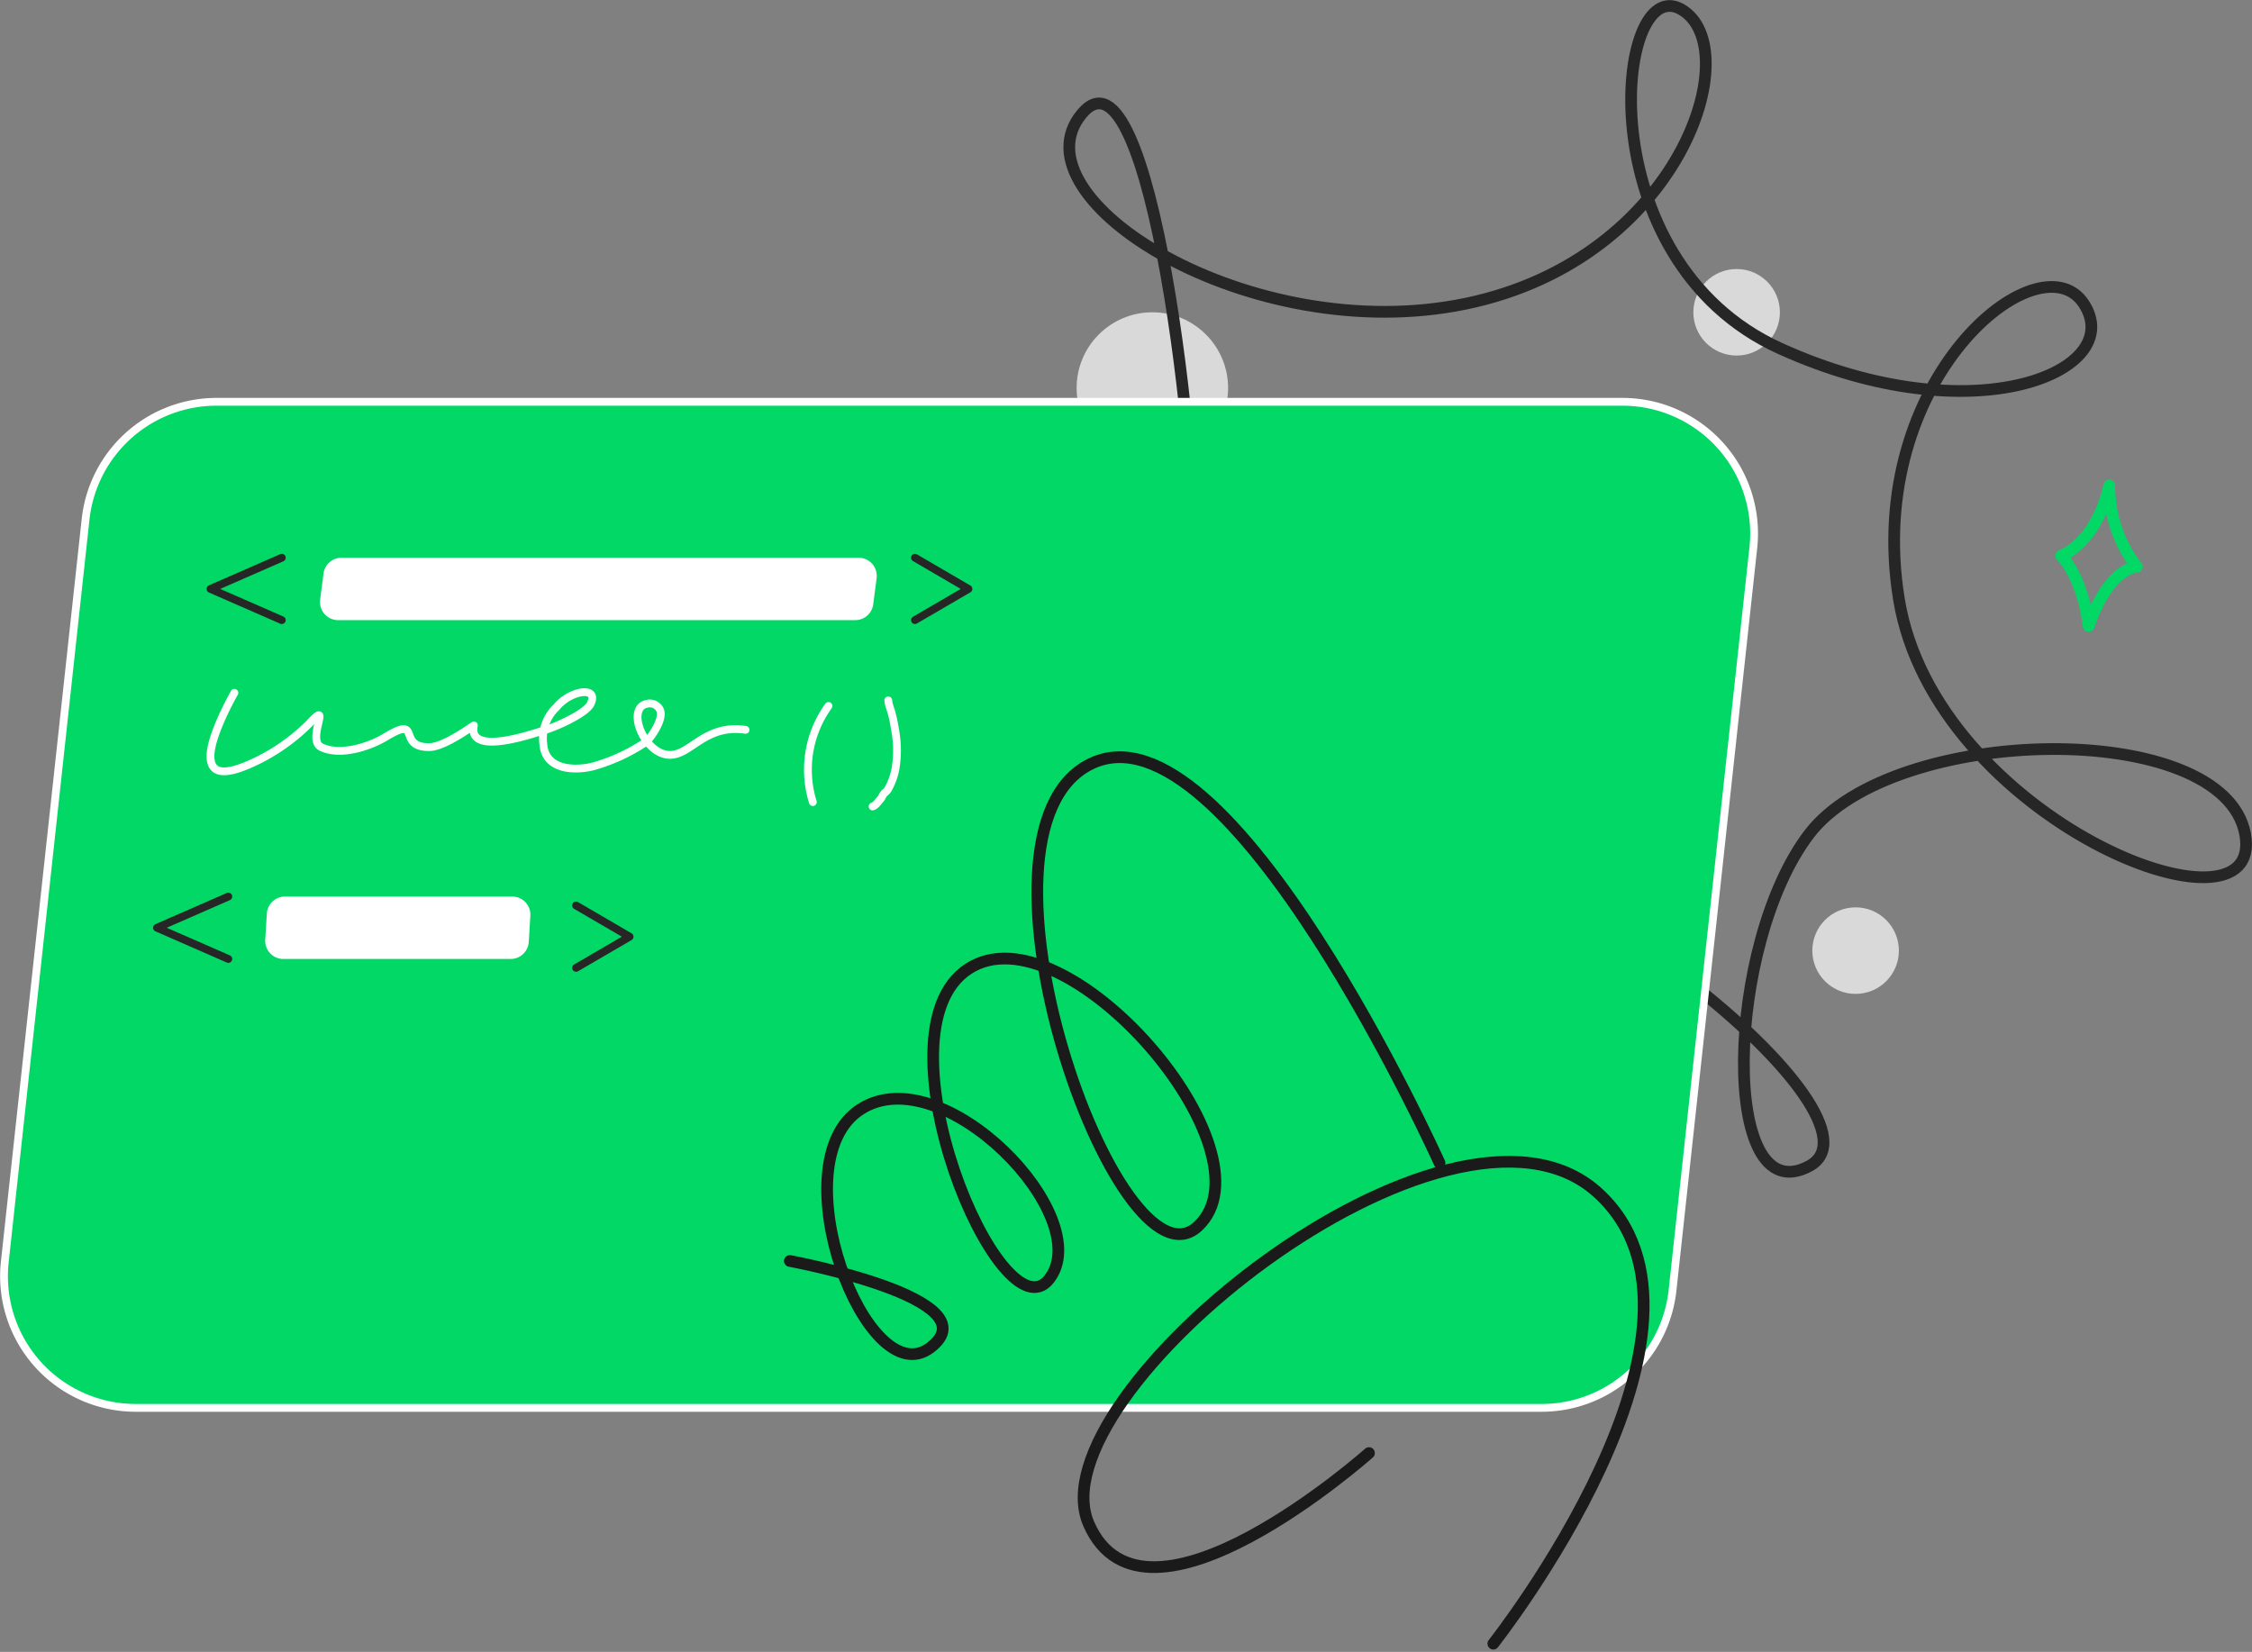 <svg xmlns="http://www.w3.org/2000/svg" width="288.757" height="211.817" viewBox="0 0 288.757 211.817">
  <rect x="0" y="0" width="288.757" height="211.817" fill="#808080" stroke="none"/>
  <g id="tild3761-6537-4330-a239-633464663163__ind-main-ill-12" transform="translate(-61.706 -0.734)">
    <circle id="Ellipse_37" data-name="Ellipse 37" cx="9.711" cy="9.711" r="9.711" transform="translate(219.175 60.2) rotate(180)" fill="#d9d9d9"/>
    <circle id="Ellipse_38" data-name="Ellipse 38" cx="5.549" cy="5.549" r="5.549" transform="translate(305.185 128.179) rotate(180)" fill="#d9d9d9"/>
    <circle id="Ellipse_39" data-name="Ellipse 39" cx="5.549" cy="5.549" r="5.549" transform="translate(289.929 46.327) rotate(180)" fill="#d9d9d9"/>
    <path id="Path_983" data-name="Path 983" d="M294.9,54.29c-1.765,7.594-6.18,9.017-6.18,9.017s2.649,2.373,3.532,9.017c2.648-7.594,6.179-7.594,6.179-7.594A16.942,16.942,0,0,1,294.9,54.29Z" transform="translate(37.265 8.685)" fill="none" stroke="#01d866" stroke-linecap="round" stroke-linejoin="round" stroke-width="1.5"/>
    <path id="Path_984" data-name="Path 984" d="M202.083,72.743c.962-10.538-5.3-68.254-14.271-57.393s21.717,30.064,49.3,24.317S273.177,6.79,264.692,1.934,252.417,34.1,277.363,45.415s44.6,2.852,38.937-5.748-28.276,9.642-23.7,37.875,47.169,45.024,44.394,30.142-45.087-14.188-55.9,0-11.509,48.75,0,42.577-33.607-42.577-56.705-42.577S183,144.088,183,144.088s20.692-30.656,4.812-45.984-49.085,13.412-49.085,13.412S201.12,83.281,202.083,72.743Z" transform="translate(12.587 0)" fill="none" stroke="#262626" stroke-linecap="round" stroke-linejoin="round" stroke-width="1.5"/>
    <path id="Path_985" data-name="Path 985" d="M89.467,45.085H269.736A16.885,16.885,0,0,1,286.521,63.8L276.16,159.031a16.885,16.885,0,0,1-16.787,15.06H79.106A16.886,16.886,0,0,1,62.32,155.378L72.681,60.144A16.886,16.886,0,0,1,89.467,45.085Z" transform="translate(0 7.171)" fill="#01d866" stroke="#fff" stroke-width="1"/>
    <path id="Path_986" data-name="Path 986" d="M97.463,64.284a2.329,2.329,0,0,1,2.31-2.03h66.3a2.329,2.329,0,0,1,2.309,2.628l-.433,3.346a2.329,2.329,0,0,1-2.309,2.03h-66.3a2.329,2.329,0,0,1-2.31-2.628Z" transform="translate(5.724 9.996)" fill="#fff"/>
    <path id="Path_987" data-name="Path 987" d="M91.189,101.75a2.329,2.329,0,0,1,2.325-2.186h29.141a2.329,2.329,0,0,1,2.324,2.472l-.206,3.346a2.329,2.329,0,0,1-2.324,2.186H93.308a2.329,2.329,0,0,1-2.325-2.472Z" transform="translate(4.732 16.134)" fill="#fff"/>
    <path id="Path_988" data-name="Path 988" d="M94.1,62.254l-9.147,4,9.147,4" transform="translate(3.74 9.996)" fill="none" stroke="#262626" stroke-linecap="round" stroke-linejoin="round" stroke-width="1"/>
    <path id="Path_989" data-name="Path 989" d="M88.21,99.564l-9.147,4,9.147,4" transform="translate(2.771 16.134)" fill="none" stroke="#262626" stroke-linecap="round" stroke-linejoin="round" stroke-width="1"/>
    <path id="Path_990" data-name="Path 990" d="M162.523,62.254l6.86,4-6.86,4" transform="translate(16.502 9.996)" fill="none" stroke="#262626" stroke-linecap="round" stroke-linejoin="round" stroke-width="1"/>
    <path id="Path_991" data-name="Path 991" d="M125.21,100.546l6.861,4-6.861,4" transform="translate(10.363 16.296)" fill="none" stroke="#262626" stroke-linecap="round" stroke-linejoin="round" stroke-width="1"/>
    <path id="Path_992" data-name="Path 992" d="M88.023,77.139s-3.07,5.368-3.07,8.128c0,2.925,2.961,2.05,5.97.594a25.14,25.14,0,0,0,6.695-4.774c3.065-3.339-.424,2.071,1.535,3.019,2.471,1.2,6.26-.1,8.23-1.29,4.78-2.893,1.374,1.29,5.585,1.29,1.344,0,3.513-1.234,5.757-2.787-.785,3.866,6.854,1.322,9.21.568,1.834-.588,5.231-2.2,5.769-3.339,1.1-2.325-2.627-1.747-4.4.449a5.5,5.5,0,0,0-1.68,4.643c.229,3.875,5.021,3.432,6.882,2.789a23.344,23.344,0,0,0,6.284-2.981c.413-.281,2.6-3.12,1.677-4.333a1.428,1.428,0,0,0-1.528-.566c-2.6.449-.68,5.834,2.351,6.487s4.724-3.959,10.27-3.148" transform="translate(3.74 12.431)" fill="none" stroke="#fff" stroke-linecap="round" stroke-linejoin="round" stroke-width="1"/>
    <path id="Path_993" data-name="Path 993" d="M153.373,78.579A13.984,13.984,0,0,0,151.367,90.9" transform="translate(14.563 12.682)" fill="none" stroke="#fff" stroke-linecap="round" stroke-width="1"/>
    <path id="Path_994" data-name="Path 994" d="M159.864,77.964a4.064,4.064,0,0,0,.259,1.042,16.4,16.4,0,0,1,.585,2.554,14.363,14.363,0,0,1,.08,5.188,8.376,8.376,0,0,1-.851,2.427,1.733,1.733,0,0,1-.462.6c-.277.159-.412.651-.628.875-.313.325-.542.767-.988.915" transform="translate(15.735 12.58)" fill="none" stroke="#fff" stroke-linecap="round" stroke-width="1"/>
    <path id="Path_995" data-name="Path 995" d="M233.625,190.559s32.25-40.847,13.334-57.881-72.409,26.054-65.207,42.533,35.933-9.093,35.933-9.093" transform="translate(19.557 20.938)" fill="none" stroke="#1a1a1a" stroke-linecap="round" stroke-linejoin="round" stroke-width="1.5"/>
    <path id="Path_996" data-name="Path 996" d="M232.053,136.253S205.068,76.348,187.3,85.09s3.6,68.756,13.776,59.277-16.971-41.143-29.441-33.008,4.206,47.737,10.377,39.756-13.731-28.582-24.25-21.721.878,36.763,9.017,30.52-18.035-11.1-18.035-11.1" transform="translate(14.236 13.609)" fill="none" stroke="#1a1a1a" stroke-linecap="round" stroke-linejoin="round" stroke-width="1.5"/>
  </g>
</svg>
